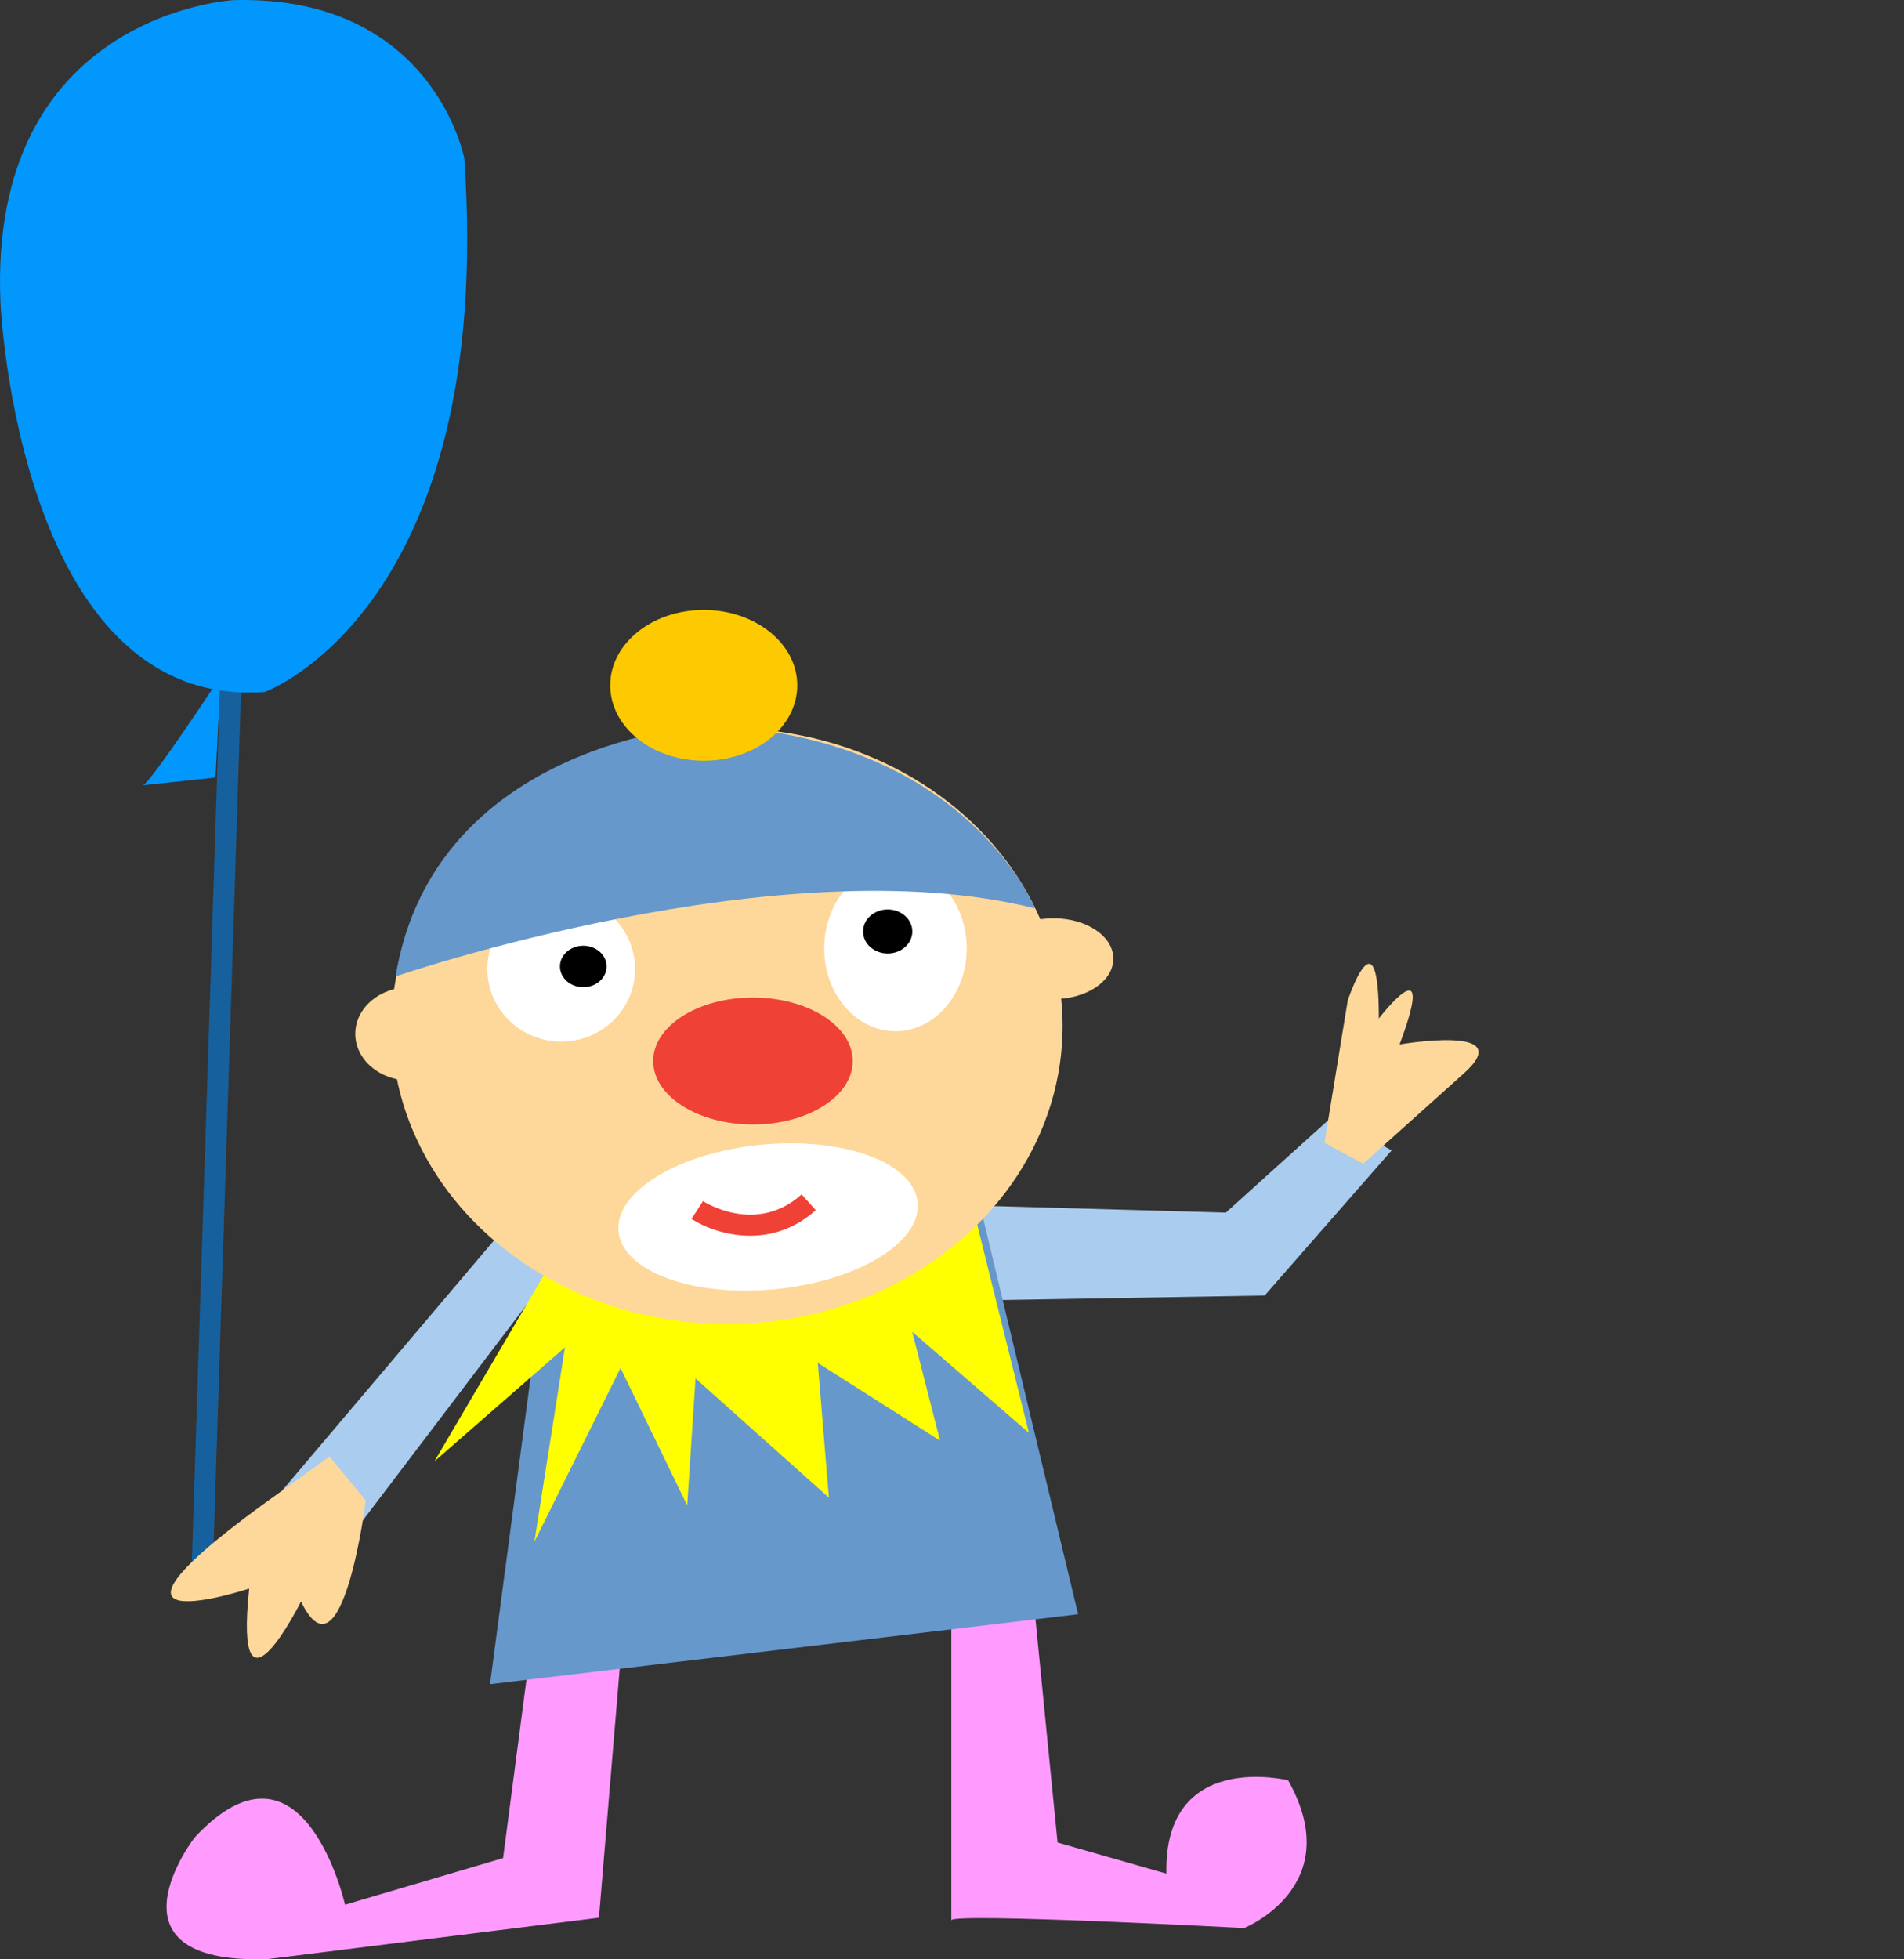 <?xml version="1.0" encoding="UTF-8" standalone="no"?>
<!-- Created with Inkscape (http://www.inkscape.org/) -->

<svg
   xmlns:dc="http://purl.org/dc/elements/1.1/"
   xmlns:cc="http://creativecommons.org/ns#"
   xmlns:rdf="http://www.w3.org/1999/02/22-rdf-syntax-ns#"
   xmlns:svg="http://www.w3.org/2000/svg"
   xmlns="http://www.w3.org/2000/svg"
   xmlns:sodipodi="http://sodipodi.sourceforge.net/DTD/sodipodi-0.dtd"
   xmlns:inkscape="http://www.inkscape.org/namespaces/inkscape"
   width="586.351"
   height="603.329"
   id="svg3289"
   version="1.1"
   inkscape:version="0.48.2 r9819"
   sodipodi:docname="BalloonMan.svg">
  <rect width="100%" height="100%" fill="#333333" stroke="none"/>
  <defs
     id="defs3291">
    <inkscape:perspective
       sodipodi:type="inkscape:persp3d"
       inkscape:vp_x="0 : 526.18109 : 1"
       inkscape:vp_y="0 : 1000 : 0"
       inkscape:vp_z="744.09448 : 526.18109 : 1"
       inkscape:persp3d-origin="372.04724 : 350.78739 : 1"
       id="perspective3297" />
    <inkscape:perspective
       id="perspective3307"
       inkscape:persp3d-origin="0.5 : 0.33333333 : 1"
       inkscape:vp_z="1 : 0.5 : 1"
       inkscape:vp_y="0 : 1000 : 0"
       inkscape:vp_x="0 : 0.5 : 1"
       sodipodi:type="inkscape:persp3d" />
    <inkscape:perspective
       id="perspective3467"
       inkscape:persp3d-origin="0.5 : 0.33333333 : 1"
       inkscape:vp_z="1 : 0.5 : 1"
       inkscape:vp_y="0 : 1000 : 0"
       inkscape:vp_x="0 : 0.5 : 1"
       sodipodi:type="inkscape:persp3d" />
    <inkscape:perspective
       id="perspective3732"
       inkscape:persp3d-origin="0.5 : 0.33333333 : 1"
       inkscape:vp_z="1 : 0.5 : 1"
       inkscape:vp_y="0 : 1000 : 0"
       inkscape:vp_x="0 : 0.5 : 1"
       sodipodi:type="inkscape:persp3d" />
    <inkscape:perspective
       id="perspective4788"
       inkscape:persp3d-origin="0.5 : 0.33333333 : 1"
       inkscape:vp_z="1 : 0.5 : 1"
       inkscape:vp_y="0 : 1000 : 0"
       inkscape:vp_x="0 : 0.5 : 1"
       sodipodi:type="inkscape:persp3d" />
    <inkscape:perspective
       id="perspective5048"
       inkscape:persp3d-origin="0.5 : 0.33333333 : 1"
       inkscape:vp_z="1 : 0.5 : 1"
       inkscape:vp_y="0 : 1000 : 0"
       inkscape:vp_x="0 : 0.5 : 1"
       sodipodi:type="inkscape:persp3d" />
  </defs>
  <sodipodi:namedview
     id="base"
     pagecolor="#ffffff"
     bordercolor="#666666"
     borderopacity="1.0"
     inkscape:pageopacity="0.0"
     inkscape:pageshadow="2"
     inkscape:zoom="0.7"
     inkscape:cx="268.10319"
     inkscape:cy="365.06187"
     inkscape:document-units="px"
     inkscape:current-layer="layer1"
     showgrid="false"
     inkscape:window-width="1169"
     inkscape:window-height="746"
     inkscape:window-x="58"
     inkscape:window-y="163"
     inkscape:window-maximized="0" />
  <g
     inkscape:label="Layer 1"
     inkscape:groupmode="layer"
     id="layer1"
     transform="translate(-73.562,-248.381)">
    <g
       id="g5194">
      <g
         transform="matrix(2.539,0,0,2.539,-736.417,-1233.593)"
         id="g4900">
        <line
           id="line4902"
           y2="773.175"
           x2="343.565"
           y1="665.701"
           x1="347.023"
           style="fill:none" />
        <polygon
           id="polygon4904"
           points="345.739,665.66 348.307,665.742 344.85,773.216 342.281,773.134 "
           style="fill:#16619d" />
      </g>
      <path
         id="path4906"
         d="m 237.269,753.518 -8.78,67.025 -48.67,14.361 c 0,0 -12.767,-56.653 -46.283,-20.744 0,0 -30.319,39.097 22.342,37.503 l 102.138,-12.764 7.181,-86.175 -27.928,0.795 z"
         style="fill:#ff9bff" />
      <path
         id="path4908"
         d="m 366.53,742.346 c 0,0 0,99.739 0,97.349 0,-2.394 90.166,2.389 90.166,2.389 0,0 31.917,-12.764 13.569,-45.48 0,0 -38.302,-9.575 -37.505,28.722 l -33.514,-9.575 -7.975,-80.586 -24.741,7.181 z"
         style="fill:#ff9bff" />
      <polygon
         transform="matrix(2.539,0,0,2.539,-736.417,-1233.593)"
         id="polygon4910"
         points="382.847,729.496 353.307,764.376 362.735,768.462 388.503,734.521 "
         style="fill:#aaccee" />
      <polygon
         transform="matrix(2.539,0,0,2.539,-736.417,-1233.593)"
         id="polygon4912"
         points="480.579,719.125 467.696,730.751 434.07,729.808 435.642,741.435 472.408,740.806 487.807,723.208 "
         style="fill:#aaccee" />
      <polygon
         transform="matrix(2.539,0,0,2.539,-736.417,-1233.593)"
         id="polygon4914"
         points="436.584,724.466 449.782,779.46 378.447,787.945 386.304,728.55 "
         style="fill:#6698cc" />
      <polygon
         transform="matrix(2.539,0,0,2.539,-736.417,-1233.593)"
         id="polygon4916"
         points="383.835,770.66 394.281,749.605 402.367,766.261 403.378,750.863 419.552,765.318 418.204,748.978 433.03,758.406 429.659,745.207 443.813,757.462 436.399,727.609 385.185,737.978 371.705,760.919 387.542,747.091 "
         style="fill:#ffff00" />
      <ellipse
         transform="matrix(2.539,0,0,2.539,-736.417,-1233.593)"
         sodipodi:ry="36.139"
         sodipodi:rx="40.695999"
         sodipodi:cy="708.125"
         sodipodi:cx="407.202"
         style="fill:#fdd89a"
         id="ellipse4918"
         ry="36.139"
         rx="40.696"
         cy="708.125"
         cx="407.202"
         d="m 447.898,708.125 c 0,19.959 -18.22,36.139 -40.696,36.139 -22.476,0 -40.696,-16.18 -40.696,-36.139 0,-19.959 18.22,-36.139 40.696,-36.139 22.476,0 40.696,16.18 40.696,36.139 z" />
      <ellipse
         transform="matrix(2.539,0,0,2.539,-736.417,-1233.593)"
         sodipodi:ry="5.6550002"
         sodipodi:rx="6.599"
         sodipodi:cy="709.06702"
         sodipodi:cx="368.70599"
         style="fill:#fdd89a"
         id="ellipse4920"
         ry="5.655"
         rx="6.599"
         cy="709.067"
         cx="368.706"
         d="m 375.305,709.067 c 0,3.123 -2.954,5.655 -6.599,5.655 -3.645,0 -6.599,-2.532 -6.599,-5.655 0,-3.123 2.954,-5.655 6.599,-5.655 3.645,0 6.599,2.532 6.599,5.655 z" />
      <ellipse
         transform="matrix(2.539,0,0,2.539,-736.417,-1233.593)"
         sodipodi:ry="4.3990002"
         sodipodi:rx="6.756"
         sodipodi:cy="699.95398"
         sodipodi:cx="446.797"
         style="fill:#fdd89a;stroke:#fdd89a"
         id="ellipse4922"
         ry="4.399"
         rx="6.756"
         cy="699.954"
         cx="446.797"
         d="m 453.553,699.954 c 0,2.429 -3.025,4.399 -6.756,4.399 -3.731,0 -6.756,-1.97 -6.756,-4.399 0,-2.429 3.025,-4.399 6.756,-4.399 3.731,0 6.756,1.97 6.756,4.399 z" />
      <ellipse
         transform="matrix(2.539,0,0,2.539,-736.417,-1233.593)"
         id="ellipse4924"
         ry="7.699"
         rx="12.1"
         cy="712.367"
         cx="410.343"
         d="m 422.443,712.367 c 0,4.252 -5.417,7.699 -12.1,7.699 -6.683,0 -12.1,-3.447 -12.1,-7.699 0,-4.252 5.417,-7.699 12.1,-7.699 6.683,0 12.1,3.447 12.1,7.699 z"
         sodipodi:cx="410.34299"
         sodipodi:cy="712.367"
         sodipodi:rx="12.1"
         sodipodi:ry="7.6989999"
         style="fill:#ef4136" />
      <ellipse
         transform="matrix(2.539,0,0,2.539,-736.417,-1233.593)"
         id="ellipse4926"
         ry="8.799"
         rx="8.957"
         cy="701.21"
         cx="387.089"
         d="m 396.046,701.21 c 0,4.86 -4.01,8.799 -8.957,8.799 -4.947,0 -8.957,-3.939 -8.957,-8.799 0,-4.86 4.01,-8.799 8.957,-8.799 4.947,0 8.957,3.939 8.957,8.799 z"
         sodipodi:cx="387.08899"
         sodipodi:cy="701.21002"
         sodipodi:rx="8.9569998"
         sodipodi:ry="8.7989998"
         style="fill:#ffffff" />
      <ellipse
         transform="matrix(2.539,0,0,2.539,-736.417,-1233.593)"
         id="ellipse4928"
         ry="10.057"
         rx="8.643"
         cy="698.697"
         cx="427.627"
         d="m 436.27,698.697 c 0,5.554 -3.87,10.057 -8.643,10.057 -4.773,0 -8.643,-4.503 -8.643,-10.057 0,-5.554 3.87,-10.057 8.643,-10.057 4.773,0 8.643,4.503 8.643,10.057 z"
         sodipodi:cx="427.62701"
         sodipodi:cy="698.69702"
         sodipodi:rx="8.6429996"
         sodipodi:ry="10.057"
         style="fill:#ffffff" />
      <ellipse
         transform="matrix(2.539,0,0,2.539,-736.417,-1233.593)"
         id="ellipse4930"
         ry="2.671"
         rx="2.986"
         cy="696.655"
         cx="426.685"
         d="m 429.671,696.655 c 0,1.475 -1.337,2.671 -2.986,2.671 -1.649,0 -2.986,-1.196 -2.986,-2.671 0,-1.475 1.337,-2.671 2.986,-2.671 1.649,0 2.986,1.196 2.986,2.671 z"
         sodipodi:cx="426.685"
         sodipodi:cy="696.65503"
         sodipodi:rx="2.9860001"
         sodipodi:ry="2.671" />
      <ellipse
         transform="matrix(2.539,0,0,2.539,-736.417,-1233.593)"
         id="ellipse4932"
         ry="2.515"
         rx="2.828"
         cy="700.897"
         cx="389.76"
         d="m 392.588,700.897 c 0,1.389 -1.266,2.515 -2.828,2.515 -1.562,0 -2.828,-1.126 -2.828,-2.515 0,-1.389 1.266,-2.515 2.828,-2.515 1.562,0 2.828,1.126 2.828,2.515 z"
         sodipodi:cx="389.76001"
         sodipodi:cy="700.89697"
         sodipodi:rx="2.8280001"
         sodipodi:ry="2.5150001" />
      <ellipse
         id="ellipse4934"
         ry="18.225"
         rx="8.8"
         cy="731.358"
         cx="412.341"
         transform="matrix(-0.245,-2.527,2.527,-0.245,-1437.014,1844.293)"
         d="m 421.141,731.358 c 0,10.065 -3.94,18.225 -8.8,18.225 -4.86,0 -8.8,-8.16 -8.8,-18.225 0,-10.065 3.94,-18.225 8.8,-18.225 4.86,0 8.8,8.16 8.8,18.225 z"
         sodipodi:cx="412.341"
         sodipodi:cy="731.35797"
         sodipodi:rx="8.8000002"
         sodipodi:ry="18.225"
         style="fill:#ffffff" />
      <g
         transform="matrix(2.539,0,0,2.539,-736.417,-1233.593)"
         id="g4936">
        <path
           id="path4938"
           d="m 409.998,733.552 c -2.98,0 -5.616,-1.062 -7.112,-2.039 l 1.403,-2.152 -0.701,1.076 0.698,-1.078 c 0.264,0.168 6.498,4.09 11.955,-0.818 l 1.719,1.91 c -2.57,2.312 -5.393,3.101 -7.962,3.101 l 0,0 z"
           style="fill:#ef4136" />
      </g>
      <path
         style="fill:#fdd89a"
         id="path4940"
         d="m 186.203,710.427 c 0,0 -7.183,57.452 -19.945,31.119 0,0 -20.752,41.494 -15.961,-3.986 0,0 -60.644,19.95 10.372,-30.319 l 14.361,-10.37 11.172,13.556 z" />
      <path
         style="fill:#fdd89a"
         id="path4942"
         d="m 481.43,600.314 7.181,-43.878 c 0,0 9.575,-28.727 9.575,5.578 0,0 18.353,-23.939 6.386,7.985 0,0 36.703,-6.388 19.945,8.778 l -31.119,27.925 -11.967,-6.388 z" />
      <path
         style="fill:#0197fd"
         id="path4944"
         d="m 155.103,461.459 c 0,0 71.016,-25.536 61.439,-164.372 0,0 -9.575,-50.267 -71.016,-48.67 0,0 -75.802,3.986 -71.811,93.358 0,-0.008 5.589,125.267 81.388,119.683 z" />
      <path
         id="path4946"
         d="m 117.578,490.205 c 2.394,-0.797 23.939,-33.514 23.939,-33.514 l -1.595,31.119 -22.344,2.394 z"
         style="fill:#0197fd" />
      <path
         id="path4962"
         d="m 195.377,549.052 c 0,0 118.49,-40.694 196.887,-20.948 0,0 -21.542,-53.857 -101.729,-56.251 -0.005,-0.003 -83.189,4.789 -95.158,77.199 z"
         style="fill:#6698cc" />
      <ellipse
         transform="matrix(2.539,0,0,2.539,-736.417,-1233.593)"
         id="ellipse4964"
         ry="8.642"
         rx="10.842"
         cy="666.801"
         cx="404.373"
         d="m 415.215,666.801 c 0,4.773 -4.854,8.642 -10.842,8.642 -5.988,0 -10.842,-3.869 -10.842,-8.642 0,-4.773 4.854,-8.642 10.842,-8.642 5.988,0 10.842,3.869 10.842,8.642 z"
         sodipodi:cx="404.37299"
         sodipodi:cy="666.80103"
         sodipodi:rx="10.842"
         sodipodi:ry="8.6420002"
         style="fill:#fdca01;stroke:#fdca01" />
    </g>
  </g>
</svg>

